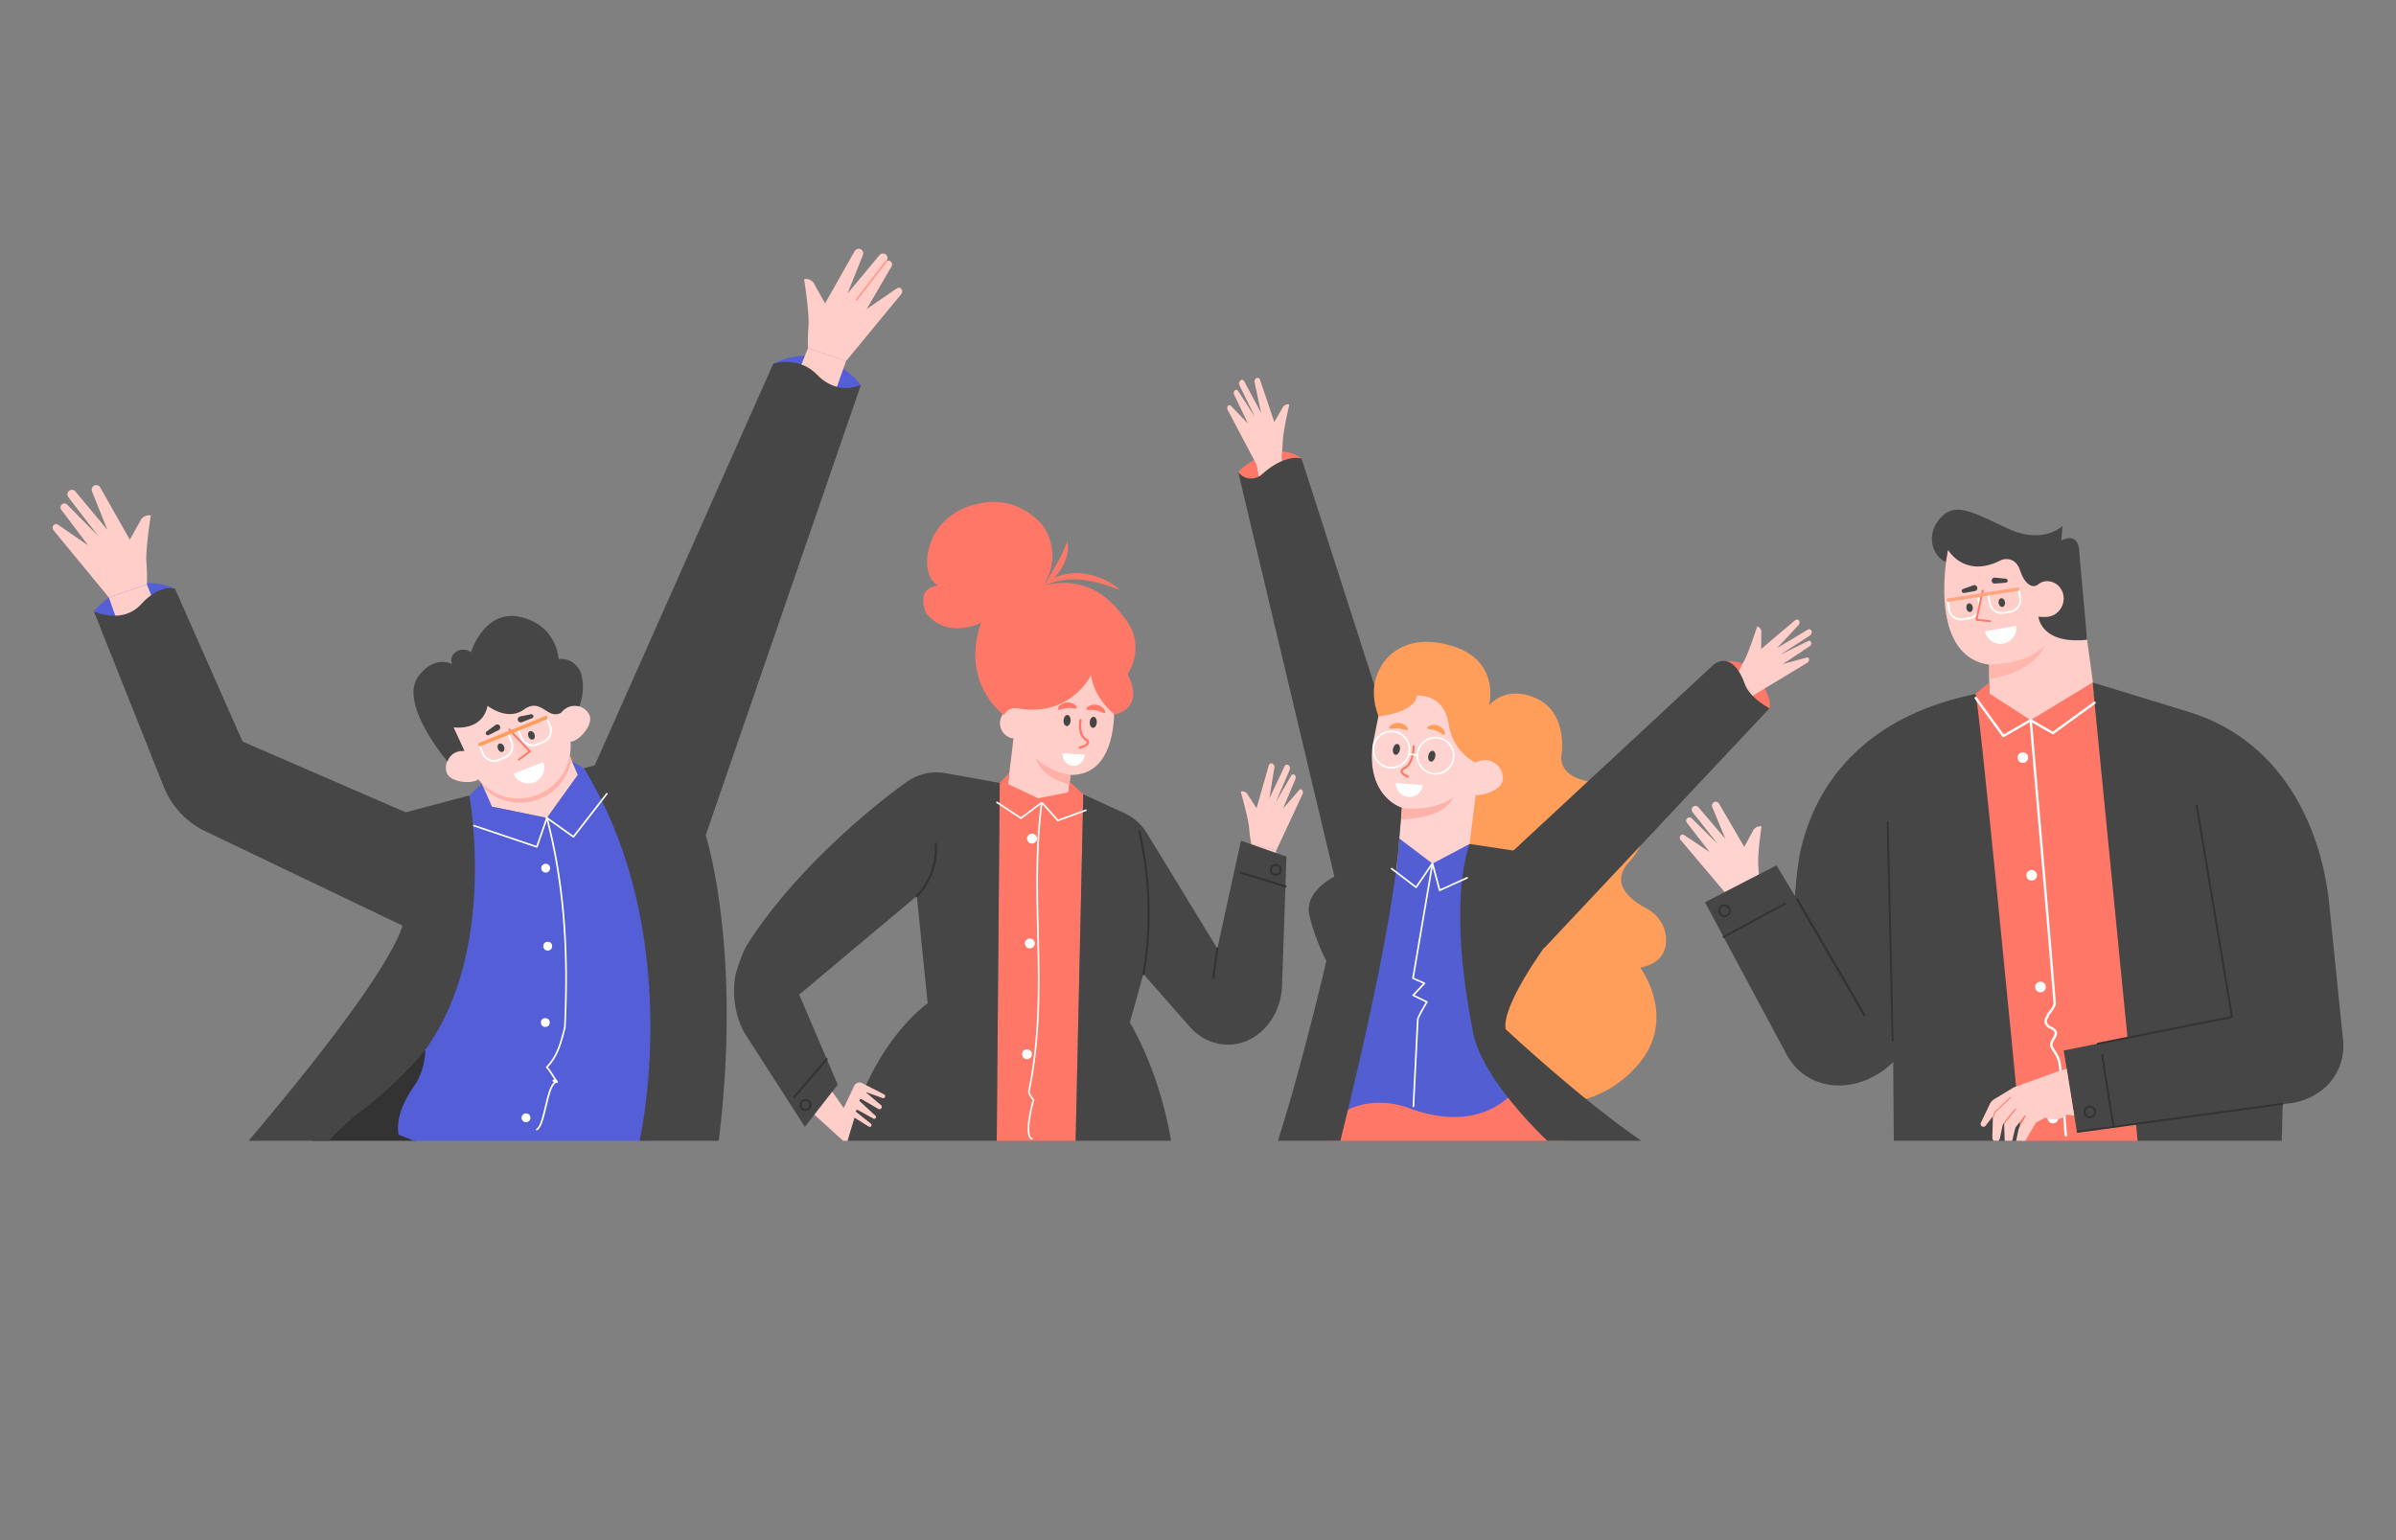 <svg xmlns="http://www.w3.org/2000/svg" viewBox="0 0 2789 1792.93" id="group-of-happy-business-people"><rect x="0" y="0" width="2789" height="1792.93" fill="#808080" stroke="none"/><g data-name="Layer 1"><path fill="#ffcec8" d="M1296.77 824.62s4.47 78.36-50.67 77.54l-3.42 28.28-70.48-8.54 16.69-137.84 104.74-7.28Z"></path><path fill="#ffcec8" d="M1164.12 839.86a17.89 17.89 0 1 0 19.88-15.72 17.94 17.94 0 0 0-19.88 15.72Z"></path><path fill="#ffb1a8" d="M1246.1 902.16s-24.78-3.22-40.66-20c0 0 4.73 22.3 39.32 31.07Z"></path><path fill="#ff7867" d="M1270.11 785.8s-23.36 48.87-84 39.08c0 0-10.26-4.4-17.34 7.48 0 0-51.23-35.49-26.86-107.34 0 0 100-100.1 166.49-6.12a37.83 37.83 0 0 1 3 3.7c12.58 17.1 13.53 40.16 3.18 58.7l-2.12 3.8s22.25 37.06-15 46.7c.01 0-24.13-18.32-27.35-46Z"></path><path fill="#ff7867" d="M1141.89 725s-38.14 19.54-62.71-10c-4.39-5.28-6-18.05-2.82-24.17 2.16-4.23 6.67-8.09 15.7-9.22 0 0-14.46-5.67-12.72-31.49 1.9-28.2 21.77-51.77 48.55-60.79 24-8.1 56-9.48 84.25 20.39 0 0 27.23 31.55 2.38 72.29 0-.01-44.98 18.61-72.63 42.99Z"></path><path fill="#ff7867" d="M1212.08 683.69c14.56-7.76 30.26-10.24 45.74-8.93s30.64 6.48 46.17 12a83.15 83.15 0 0 0-45.56-19.33 64.78 64.78 0 0 0-25.25 2.84c-8.07 2.67-15.65 7.14-21.1 13.42Z"></path><path fill="#ff7867" d="M1215.77 682.42A71.21 71.21 0 0 0 1236.5 660c5-8.93 8.32-19.86 5.79-30.14a144.07 144.07 0 0 1-12.13 26.52c-4.66 8.35-10.33 16.43-14.39 26.04ZM1253.25 824.21c-1.11 1.37-5.79-.5-10.92.07-5.15.26-9.47 2.85-10.79 1.67-1.47-1 2.31-7.51 10.27-8.17s12.73 5.22 11.44 6.43ZM1286.15 829.85c-1.45 1-5.45-2-10.54-2.87-5-1.13-9.89.2-10.84-1.29-1.14-1.39 4.24-6.61 12.08-5.1s10.87 8.41 9.3 9.26Z"></path><path fill="#454545" d="M1276.68 841.14c-.24 3.56-2.26 6.33-4.51 6.17s-3.89-3.16-3.64-6.72 2.26-6.33 4.51-6.17 3.89 3.16 3.64 6.72ZM1246.19 839.07c-.24 3.56-2.27 6.32-4.52 6.17s-3.88-3.16-3.64-6.73 2.26-6.32 4.52-6.16 3.88 3.16 3.64 6.72Z"></path><path fill="#ff7867" d="M1256.74 871.67a1.35 1.35 0 0 1-.23-2.65c3.31-.81 8.34-2.85 8.64-4.66.11-.66-.68-1.58-2.15-2.51-9.75-6.15-6.69-23.1-6.56-23.82a1.35 1.35 0 0 1 2.65.5c0 .16-2.85 15.86 5.35 21 2.54 1.61 3.68 3.36 3.37 5.23-.69 4.21-9 6.43-10.66 6.84a1.44 1.44 0 0 1-.41.07Z"></path><path fill="#fff" d="M1236.87 877c-.3 7.61 5 14.08 12 14.56s13.08-5.23 13.81-12.81Z"></path><path fill="#fff" d="M1261.88 882.27a16 16 0 0 0 .75-3.5l-25.76-1.77a14.94 14.94 0 0 0 .28 3.56Z"></path><path fill="#ffcec8" d="m1485.65 989.85-3.42 26.12-30.03-7.29 4.27-26.15 29.18 7.32z"></path><path fill="#ffcec8" d="M1444.25 921.66c3.17-1.29 6.83.48 8.6 4.19l9.82 15 14.19-49.7c.6-2.18 2.63-3.19 4.48-2.12a4.86 4.86 0 0 1 2 4.87l-5.8 35.72 17.8-37.67a2.85 2.85 0 0 1 4.5-1.19 4.87 4.87 0 0 1 1.3 5.55l-.12.34c.08-.09-16.16 37.58-16.16 37.58l18.14-31.38a2.47 2.47 0 0 1 3.37-1.07 4 4 0 0 1 1.59 5l-14.48 34.58 18.67-21.45c1.13-1.24 2.12-1.57 3.4-.33a3.3 3.3 0 0 1 .67.9 4.71 4.71 0 0 1-.17 4.3l-30.35 65.1-29.19-7.32s-1.46-7.18-2.6-19.32-9.66-41.58-9.66-41.58Z"></path><path fill="#ff7867" d="m1252.07 1328.03 8.87-403.28-97.21-13.39-3.51 416.67h91.85z"></path><path fill="#464646" d="m936.87 1311.78 38.29-49-44.85-104.91 136.89-114.75 12.63 124.92s-67.82 46.79-93.27 160h173.66l3.51-416.67-63.64-11.37a58.88 58.88 0 0 0-44.58 10.23c-43.3 30.54-132.78 105.81-185.64 189.31-6.52 10.29-13.52 34.38-13.52 34.38a104 104 0 0 0 9.65 67.58Z"></path><path fill="#333" d="M1067.2 1044.38a1.26 1.26 0 0 1-.93-.42 1.23 1.23 0 0 1 .11-1.75c.24-.22 24-21.68 21.69-60.11a1.24 1.24 0 0 1 1.16-1.31 1.2 1.2 0 0 1 1.31 1.16c2.38 39.69-22.27 61.9-22.52 62.12a1.24 1.24 0 0 1-.82.31Z"></path><path fill="#fff" d="M1201.06 1326.65a1.21 1.21 0 0 1-.37-.07c-4.53-1.85-5.63-10.41-3.27-25.47 0-.18 2.69-15.69 4.71-20.12-.33-.52-.77-1.1-1.24-1.73-1.75-2.35-4.15-5.57-4.15-8.89 13.37-64.73 11.9-126.54 10.48-186.32-1.14-48-2.32-97.71 4.25-148.26a1 1 0 0 1 1.91.25c-6.56 50.4-5.37 100-4.23 148 1.42 59.89 2.89 121.81-10.51 186.57 0 2.48 2.11 5.29 3.79 7.54.61.82 1.16 1.56 1.54 2.19a.78.78 0 0 1 .09.21 1 1 0 0 1-.21.94c-1.12 2.73-8.32 30.73-4.7 40.52a4.45 4.45 0 0 0 2.27 2.83 1 1 0 0 1 .53 1.25 1 1 0 0 1-.89.56ZM1207 976.27a5.75 5.75 0 1 1-5.75-5.75 5.75 5.75 0 0 1 5.75 5.75Z"></path><path fill="#fff" d="M1204.56 1098.27a5.75 5.75 0 1 1-5.75-5.76 5.75 5.75 0 0 1 5.75 5.76ZM1201.21 1227.33a5.75 5.75 0 1 1-5.75-5.75 5.75 5.75 0 0 1 5.75 5.75Z"></path><path fill="#ffcec8" d="m986.55 1328 8.07-26.86 16.7 10.4a2.09 2.09 0 0 0 2.41-3.4l-16.91-13.51a1.5 1.5 0 0 1-.43-1.76 1.48 1.48 0 0 1 2.06-.7l18.15 10a2.08 2.08 0 0 0 2.41-3.36l-18-16.55a1.66 1.66 0 0 1 1.95-2.66l19.44 11.33a2.7 2.7 0 0 0 3.11-4.38l-17.12-14.55a.28.28 0 0 1 .28-.47l18.54 6.72a2.34 2.34 0 0 0 1.86-4.29l-25.47-13a6.75 6.75 0 0 0-9.27 3.06l-12.25 25.9-13.29-19-20.79 26.69 33.33 30.39Z"></path><path fill="#464646" d="M1363.14 1328c-14.43-84.84-48-137.5-48-137.5l15.79-56.62 53.79 61.21c17.69 20.15 44.18 26.48 67.5 16.14 22.43-9.94 37.93-33.53 40-60.82l5.25-153.2-52.94-18.52-27.53 125.56L1335.08 970a60.72 60.72 0 0 0-26.6-23.6l-47.54-21.69-8.87 403.29Z"></path><path fill="#333" d="M1330.92 1135.15a1.24 1.24 0 0 1-1.21-1.51c.17-.74 16.27-75.39-4.73-165.71a1.24 1.24 0 0 1 2.42-.56c21.13 90.89 4.9 166.06 4.73 166.81a1.24 1.24 0 0 1-1.21.97ZM1412.25 1139.64h-.17a1.23 1.23 0 0 1-1-1.4l4.73-34.15a1.21 1.21 0 0 1 1.4-1.06 1.25 1.25 0 0 1 1.06 1.4l-4.74 34.15a1.23 1.23 0 0 1-1.28 1.06ZM1496.33 1033.13a1.24 1.24 0 0 1-.37-.06l-52.09-16a1.23 1.23 0 0 1-.82-1.55 1.25 1.25 0 0 1 1.55-.82l52.09 16a1.24 1.24 0 0 1 .83 1.55 1.26 1.26 0 0 1-1.19.88ZM1485.05 1019.57a7 7 0 1 1 7-7 7 7 0 0 1-7 7Zm0-11.5a4.51 4.51 0 1 0 4.52 4.51 4.52 4.52 0 0 0-4.52-4.51ZM937.65 1293.36a7 7 0 1 1 7-7 7 7 0 0 1-7 7Zm0-11.5a4.51 4.51 0 1 0 4.51 4.51 4.51 4.51 0 0 0-4.51-4.51ZM924.55 1278.21a1.23 1.23 0 0 1-.81-.3 1.25 1.25 0 0 1-.14-1.75l37.71-43.89a1.24 1.24 0 0 1 1.89 1.62l-37.71 43.89a1.26 1.26 0 0 1-.94.43Z"></path><path fill="#fff" d="M1188.45 953.44a.94.94 0 0 1-.53-.16l-28.07-18.51a1 1 0 0 1 1.06-1.61l27.5 18.14 22.85-17.17a.94.94 0 0 1 1.34.19 1 1 0 0 1-.19 1.34L1189 953.25a1 1 0 0 1-.55.19Z"></path><path fill="#fff" d="M1231.32 956.06a1 1 0 0 1-.72-.32l-18-20.21a1 1 0 0 1 .08-1.35 1 1 0 0 1 1.36.07L1231.6 954l32.29-11.76a1 1 0 0 1 .66 1.8l-32.9 12a1 1 0 0 1-.33.02Z"></path><path fill="#ffcec8" d="m1172.9 912.52 35.53 16.77 35.12-6.91-33.44-15.89-37.21 6.03z"></path><path fill="#ff7867" d="m1260.94 924.75-15.8-14.61-1.59 12.24 10.73 4.52 6.66-2.15zM1174.83 899.58l-1.51 13.92-9.59-2.14 11.1-11.78z"></path><path fill="#333" d="m483.52 1328-.38-.55 14.5-105.76c-61.76 22.46-130.08 101.08-130.08 101.08-1.43 1.75-2.73 3.49-4.1 5.23Z"></path><path fill="#ffd3cf" d="m560.83 912.39 2.14 4.89 9.54 21.79 64.13 13.14 35.99-50.09-7.58-17.86-1.74-4.15-102.48 32.28z"></path><path fill="#545ed7" d="M1002.08 448.22s-40.71-55.22-102-24.8c-.01 0 45.38 65.04 102 24.8Z"></path><path fill="#ffcec8" d="m984.86 420.3-11.73 32.76-45.68-15.22 13.08-32.64 44.33 15.1z"></path><path fill="#545ed7" d="M481.67 1328h276.26c60.66-274.25-78.26-433.63-78.26-433.63l-13.8-8.07 6.78 15.79-36 50.07-64.11-13.1-11.69-26.68L546.31 926l-56.15 258.31s15.91 45.85-8.43 80.48-17.73 56.13-17.73 56.13ZM109.25 711.67s41.18-50.54 94.53-26.21l-43.05 46.8Z"></path><path fill="#ffcec8" d="m126.64 695.45 11.74 32.76 45.67-15.22-13.08-32.64-44.33 15.1z"></path><path fill="#ffcec8" d="M175.52 600.07a11.15 11.15 0 0 0-12.55 7l-11.89 21.16-34.44-60.82a5.3 5.3 0 0 0-7.59-1.83 5.5 5.5 0 0 0-1.91 6.61L125 616.81 87.72 572.1a5.2 5.2 0 0 0-7.4-.64 5.4 5.4 0 0 0-.71 7.36l.29.41c-.16-.1 34.61 44.91 34.61 44.91l-36.27-36.63a4.55 4.55 0 0 0-5.58-.7 4.55 4.55 0 0 0-1.3 6.66l31.25 41.42-34.69-23.79c-2.09-1.36-3.74-1.59-5.46.25a3.93 3.93 0 0 0-.84 1.28 5.23 5.23 0 0 0 1.32 5.48l63.7 77.34 44.36-15.1a210.51 210.51 0 0 0-.58-25.23c-1.18-15.75 5.1-55.05 5.1-55.05Z"></path><path fill="#464646" d="M745.65 1321.86q-.45 3.08-.93 6.17h91.91c27.57-223.63-15.17-355.72-15.17-355.72l180.62-524.09a52.54 52.54 0 0 1-11.66 3.1c-14.68 2.12-29-4.33-39.24-15-21.64-22.57-51.11-12.87-51.11-12.87L692.31 890.89l-12.64 3.51c117.92 191.6 65.98 427.46 65.98 427.46ZM238.84 967.59l229.79 110C451 1130.64 360.52 1244 289.4 1328h93.47a290.8 290.8 0 0 1 37.71-34.61c45.17-34.63 73.32-69.83 73.32-69.83C580 1107.54 546.31 926 546.31 926l-73.94 19.66-190-82.36-78.59-177.84s-16.85-6.55-39.31 17.78-55.22 8.43-55.22 8.43l81.46 204.44a96.84 96.84 0 0 0 48.13 51.48Z"></path><path fill="#fff" d="M667.5 975.16a.92.92 0 0 1-.56-.19l-30.88-22a1 1 0 1 1 1.13-1.58l30.12 21.45 38.27-49.33a1 1 0 0 1 1.36-.18 1 1 0 0 1 .17 1.37l-38.84 50.07a1 1 0 0 1-.77.39Z"></path><path fill="#fff" d="M624.92 986.85a1.18 1.18 0 0 1-.31-.05L551.15 962a1 1 0 0 1 .62-1.84l72.55 24.49 11.38-32.78a1 1 0 0 1 1.24-.6 1 1 0 0 1 .6 1.24l-11.7 33.69a1 1 0 0 1-.92.65Z"></path><path fill="#fff" d="M624.79 1315.94a1 1 0 0 1-.86-.52 1 1 0 0 1 .4-1.31c4.27-2.3 7.13-14.33 9.89-26 3-12.49 5.8-24.42 10.77-28.23-1.4-.46-1.73-1-1.81-1.51a1.26 1.26 0 0 1 .81-1.33 3.06 3.06 0 0 1 1.42-.19c-.87-1.29-1.76-2.68-2.67-4.11-2.29-3.6-4.66-7.33-7-9.65a1 1 0 0 1-.28-.69 1 1 0 0 1 .28-.69c12.44-12.43 16.69-29.42 20.8-45.85 4.67-93.76-2-171.18-20.87-243.46a1 1 0 0 1 .7-1.18 1 1 0 0 1 1.18.69c19 72.48 25.61 150.09 20.9 244.23-4.13 16.58-8.36 33.53-20.67 46.27a71.35 71.35 0 0 1 6.59 9.28 78.29 78.29 0 0 0 4.93 7.2l.07.08a1 1 0 0 1 .1 1.08v.05a1.27 1.27 0 0 1-.3.27l-.2.07a.47.47 0 0 1-.29 0h-.08c-5.75 0-9.28 14.87-12.4 28-3 12.62-5.82 24.53-10.86 27.24a1 1 0 0 1-.55.26Z"></path><path fill="#fff" d="M630.07 1010.68a5.15 5.15 0 1 0 5.15-5.15 5.15 5.15 0 0 0-5.15 5.15Z"></path><circle cx="637.56" cy="1101.46" r="5.15" fill="#fff"></circle><circle cx="634.75" cy="1190.37" r="5.15" fill="#fff"></circle><path fill="#fff" d="M607.14 1301.27a5.15 5.15 0 1 0 5.15-5.15 5.16 5.16 0 0 0-5.15 5.15Z"></path><path fill="#ffb2a9" d="m560.83 912.39 2.14 4.89a60.67 60.67 0 0 0 102.08-33l-1.74-4.15Z"></path><path fill="#ffd3cf" d="M627.45 924.54a60.71 60.71 0 0 0 31.92-79.71l-24.45-57.11-111.63 47.79 24.45 57.11a60.73 60.73 0 0 0 79.71 31.92Z"></path><path fill="#ffd3cf" d="M651.69 849.35c4.77 9.45 8.12 17.37 17.57 12.6s21.43-20.43 16.66-29.88a19.17 19.17 0 1 0-34.23 17.28ZM556.57 888.09c3 10.15 6.06 18.2-4.09 21.23s-29.61-.1-32.64-10.24a19.17 19.17 0 0 1 36.73-11Z"></path><path fill="#464646" d="M674.35 822.37s7.65-17.72 2.21-37.37c-3.15-11.38-14.14-19.16-25.85-17.74l-.52.06s-1.17-38.6-43.75-48.9-58.26 40.95-58.26 40.95a14.76 14.76 0 0 0-17.31-.47s-8.19 4.21-4.68 14.27c0 0-19.75-11.54-39.08 14-23.86 31.66 33.89 99.51 33.89 99.51s2.81-13.57 19.65-12.64l-12.86-27.37s33.45 5.38 39.77-25c0 0 22.93 18.18 42.11 4.45 20.59-14.74 27.12 12.06 43.23 3.75.04-.04 7.91-11.2 21.45-7.5Z"></path><path fill="#ffcec8" d="M1002.45 290.48a5.5 5.5 0 0 1 1.91 6.61l-17.82 44.57 37.24-44.66a5.2 5.2 0 0 1 7.4-.64 5.4 5.4 0 0 1 .71 7.36l-.29.42a4.39 4.39 0 0 1 4.9 0 4.66 4.66 0 0 1 1.69 5.3c-9.45 16.08-19.9 34.28-29.3 50.34l34.69-23.8c2.09-1.36 3.74-1.59 5.46.25a3.93 3.93 0 0 1 .84 1.28 5.23 5.23 0 0 1-1.32 5.48l-63.7 77.34-44.33-15.1a210.35 210.35 0 0 1 .58-25.22c1.15-15.76-5.13-55.06-5.13-55.06a11.15 11.15 0 0 1 12.55 7.05l11.89 21.16 34.44-60.82a5.31 5.31 0 0 1 7.59-1.86Z"></path><path fill="#ff9c91" d="M997 350.07a1.09 1.09 0 0 1-.66-.22 1.08 1.08 0 0 1-.19-1.51l34.62-44.94a1.07 1.07 0 1 1 1.7 1.31l-34.62 44.94a1.06 1.06 0 0 1-.85.42Z"></path><path fill="#464646" d="M579.62 871.88c1.07 2.63 3.52 4.12 5.47 3.33s2.67-3.57 1.6-6.21-3.52-4.12-5.48-3.33-2.66 3.57-1.59 6.21Z"></path><path fill="#fff" d="m588.08 882.88-7.34 3a15.22 15.22 0 0 1-19.8-8.37l-4.5-11.07L592 852l4.5 11.07a15.21 15.21 0 0 1-6.22 18.73 16 16 0 0 1-2.2 1.08Zm-28.72-15.23 3.65 9a13 13 0 0 0 16.89 7.13l7.34-3a13 13 0 0 0 7.13-16.89l-3.65-9Z"></path><path fill="#464646" d="M615.09 857.47c1.07 2.63 3.52 4.13 5.48 3.33s2.66-3.57 1.59-6.2-3.52-4.13-5.47-3.34-2.69 3.57-1.6 6.21Z"></path><path fill="#fff" d="m633 864.66-7.34 3a15.21 15.21 0 0 1-19.8-8.37l-4.5-11.07 35.51-14.42 4.5 11.07a15.19 15.19 0 0 1-6.22 18.73 16 16 0 0 1-2.15 1.06Zm-28.72-15.23 3.65 9a13 13 0 0 0 16.89 7.13l7.34-3a13 13 0 0 0 7.13-16.89l-3.65-9ZM632.41 887.28a18.57 18.57 0 0 1-34.65 13.34Z"></path><path fill="#ffcec8" d="m592.71 849.22 24.04 25.53-12.69 9.46-11.35-34.99z"></path><path fill="#ff7867" d="m604.64 885.17.09-.06 12.68-9.46a1.11 1.11 0 0 0 .45-.8 1.09 1.09 0 0 0-.3-.86l-24-25.54a1.12 1.12 0 0 0-1.63 1.53l23.18 24.63-11.68 8.7a1.12 1.12 0 0 0 1.25 1.86Z"></path><path fill="#464646" d="M565.78 854.77a2.41 2.41 0 0 0 3.13.91l11.72-5.88a3.5 3.5 0 0 0 1.19-4.8 3.49 3.49 0 0 0-5.07-1l-10.33 7.62a2.4 2.4 0 0 0-.64 3.16ZM620.83 833.17a2.39 2.39 0 0 1-1.43 2.92l-12.23 4.73a3.49 3.49 0 0 1-4.35-2.34 3.51 3.51 0 0 1 2.66-4.44l12.58-2.53a2.38 2.38 0 0 1 2.77 1.66Z"></path><path fill="#ff9d5a" d="m559.45 868.59 76.79-31.18a2 2 0 0 0 1.12-2.64 2 2 0 0 0-2.64-1.11l-76.79 31.18a2 2 0 0 0-1.12 2.64 2 2 0 0 0 2.64 1.11Z"></path><path fill="#ffd3cf" d="M1607.19 820.62s-35.84 97.26 24.64 119.8l-6.07 70.68 81.52 5.25L1726 867.22s-46.76-148.61-118.81-46.6Z"></path><path fill="#545ed3" d="m1625.76 1011.1-78.91 298.21s32.11-42.13 113-11.37 106.56-32.32 106.56-32.32l-41-90.64-18.18-158.63-40.68-10.15Z"></path><path fill="#545ed3" d="m1667.41 1005.34 12.21 37.38 28.25-8.93-.59-17.44 3.28-33.83-43.15 22.82zM1628.79 976.06l38.62 29.28-21.15 38.01-27.56-10.87 7.06-21.38 3.03-35.04z"></path><path fill="#ff7867" d="M1823 1328c-19.11-22-47.29-53.57-56.58-62.41 0 0-36 57.38-125.36 24.79a102.17 102.17 0 0 0-25.27-6.12c-18.62-1.76-47.69.42-69 25 0 0-1.06 6.48-2.09 18.72ZM1441.26 549.29s40.6-40.27 73.83-15.44l-42.94 39.08s-23.75 11.41-30.89-23.64ZM2059.72 824.61s4.32-10-11.32-31.91c-12.37-19.42-25.56-25.68-46.94-22.15l9.24 53.34s16.7 28.11 49.02.72Z"></path><path fill="#ffcec8" d="m1462.8 541.21 4.71 25.93 29.64-8.77-5.56-25.92-28.79 8.76zM1500.78 471.06c-3.23-1.14-6.8.81-8.38 4.61l-9.07 15.5-16.63-48.94c-.71-2.15-2.79-3.06-4.58-1.9a4.89 4.89 0 0 0-1.71 5l7.56 35.38-19.64-36.74a2.85 2.85 0 0 0-4.56-1 4.89 4.89 0 0 0-1 5.61l.14.33c-.09-.09 18 36.73 18 36.73l-19.68-30.47a2.47 2.47 0 0 0-3.42-.9 4 4 0 0 0-1.34 5l16.18 33.82-19.71-20.5c-1.2-1.18-2.2-1.46-3.42-.16a3 3 0 0 0-.62.93 4.7 4.7 0 0 0 .38 4.29l33.54 63.51 28.79-8.76s1.1-7.23 1.63-19.42 7.54-41.92 7.54-41.92ZM2041.82 808.94l-17.4 19.8-20.88-22.79 18.12-19.35 20.16 22.34z"></path><path fill="#ffcec8" d="M2045.41 729.25c3.35.69 5.41 4.2 4.81 8.27l-.21 18 39.47-33.38c1.71-1.48 4-1.18 4.9.74a4.88 4.88 0 0 1-1.09 5.13l-24.72 26.43 35.76-21.44a2.86 2.86 0 0 1 4.41 1.52 4.91 4.91 0 0 1-2 5.34l-.3.21c.12 0-34.35 22.21-34.35 22.21l32.57-16a2.46 2.46 0 0 1 3.39 1 4 4 0 0 1-1.45 5L2075.3 773l27.46-7.42c1.63-.4 2.64-.12 3 1.62a3.06 3.06 0 0 1 .05 1.12 4.69 4.69 0 0 1-2.54 3.48l-61.46 37.15-20.16-22.34s2.78-6.77 8.6-17.48 15.16-39.88 15.16-39.88Z"></path><path fill="#ff9d5a" d="M1607.19 820.62s-12.83-19.68-.28-43.57c0 0 19.51-42.57 80.2-26s46.21 70.1 46.21 70.1 18.88-24.57 55.25-8 29.3 64.1 29.3 64.1-9.24 32.12 48.36 34.13c0 0 31.63-2.5 40.68 22.15 0 0 23.17 33.25-10.55 69.91-23.29 25.33 2.2 44.63 20.2 54.14 12.82 6.77 21.81 19.51 22.67 34s-4.65 29.91-30 34.88c0 0 44.19 58.6-2.49 113-33.67 39.2-74.14 42.81-74.14 42.81l-105.7-95.45-16.29-204.22 11.48-92.6s-30.56-10.92-35.83-47.45c-1.57-10.84-6.65-21.09-15.71-27.23-5.44-3.69-14.69-6.2-25.88-5.87a79.37 79.37 0 0 0-37.48 11.17Z"></path><path fill="#464646" d="M1524.15 1065.22c6.23 27.85 19.75 53.55 19.75 53.55s-28.21 121.4-56.38 209.26h72.72c23.42-94.59 62.5-262.44 68.55-352l3-35.64s-31.24-9.26-34.79-52.18a94.14 94.14 0 0 1 1.88-26.25l8.27-41.37-92.1-286.77s-18.3-6.58-46.13 18.37c-7.26 6.51-18.68 6.6-25.47-.39a32.89 32.89 0 0 1-2.23-2.54l112.08 471.29s-35.39 16.81-29.15 44.67ZM1797.86 1103.37l261.86-278.76c-24.85-14.11-28.48-27.76-28.48-27.76-15.52-43-37-22.68-37-22.68l-254.61 236.42-.51.09 58.61 93Z"></path><path fill="#464646" d="M1801 1328h109.47c-71.15-48.71-157.88-129.88-157.88-129.88-4.86-26.86 44.39-94.43 47.74-99l-25.44-106.94-64.32-9.7c-16.41 48.39-13.88 130.78 4.57 221.53 8.14 40.12 53.55 93.15 85.86 123.99Z"></path><path fill="#fff" d="M1645.22 1288.91a1 1 0 0 1-.93-1c0-1.39 1.35-27.32 2.61-52.4 1.17-23.33 2.38-47.47 2.43-48.78.09-2.59 7.65-15.57 10.22-19.91l-15-7.31a.92.92 0 0 1-.52-.69.94.94 0 0 1 .24-.83l12.18-13-12.07-5.33a1 1 0 0 1-.57-1l22.69-133.47a1 1 0 0 1 .91-.81 1 1 0 0 1 1 .72l8 30 30.7-13.95a1 1 0 1 1 .79 1.75l-31.73 14.42a.93.93 0 0 1-.8 0 1 1 0 0 1-.52-.62l-7.2-26.83-21.82 128.4 12.62 5.57a1 1 0 0 1 .32 1.53l-12.21 13 14.77 7.2a1 1 0 0 1 .5.59 1 1 0 0 1-.1.77c-4.31 7.24-10.42 18.2-10.48 19.89 0 1.32-1.21 24.39-2.43 48.81-1.26 25.07-2.56 51-2.61 52.37a1 1 0 0 1-.99.91Z"></path><path fill="#ffd3cf" d="M1707.66 903.68c-1 11.53-2.43 20.82 9.1 21.81s31.65-6.69 32.64-18.22a20.95 20.95 0 0 0-41.74-3.59Z"></path><path fill="#fff" d="M1648.39 1033.92a1 1 0 0 1-.58-.2l-28.24-21.55a1 1 0 1 1 1.17-1.52l27.43 20.93 17.64-25.92a1 1 0 0 1 1.58 1.08l-18.2 26.76a1 1 0 0 1-.64.41Z"></path><path fill="#ffb2a9" d="M1631.83 940.42s33.37 5.58 59.17-11.49c0 0-6.15 23.21-60.21 25Z"></path><path fill="#ff9d5a" d="M1661.23 847.68c.69 1.62 5.67 1.1 10.41 3 4.86 1.65 8.28 5.3 9.86 4.54 1.68-.59-.16-7.81-7.59-10.6s-13.57 1.52-12.68 3.06ZM1617.13 847.9c1.1 1.38 5.76-.46 10.85.13 5.12.28 9.4 2.88 10.72 1.72s-2.26-7.48-10.17-8.17-12.67 5.08-11.4 6.32Z"></path><path fill="#454545" d="M1621.5 871.54c-.74 3.46.44 6.65 2.64 7.12s4.57-2 5.31-5.43-.44-6.66-2.64-7.13-4.57 1.97-5.31 5.44ZM1662.63 879.48c-.74 3.47.44 6.66 2.63 7.13s4.57-2 5.31-5.44-.44-6.66-2.64-7.12-4.57 1.95-5.3 5.43Z"></path><path fill="#ff7867" d="M1638.78 905.4a1.19 1.19 0 0 1-.44-.09c-.8-.31-7.81-3.15-8-7.21-.09-2 1.32-3.69 4.21-5.15 9.58-4.82 9.71-23.94 9.71-24.13a1.23 1.23 0 0 1 1.22-1.23 1.23 1.23 0 0 1 1.22 1.23c0 .85-.14 20.82-11 26.31-1.1.55-2.93 1.66-2.87 2.85.08 1.79 3.82 4 6.45 5.06a1.22 1.22 0 0 1-.45 2.36Z"></path><path fill="#fff" d="M1671 901.85a22.06 22.06 0 0 1-21-28.64 22.07 22.07 0 1 1 21 28.64Zm0-42.23a20.21 20.21 0 0 0-19.2 14.16 20.14 20.14 0 0 0 38.46 12 20.14 20.14 0 0 0-13.26-25.23 20.17 20.17 0 0 0-6.07-.93Zm-20.12 13.87ZM1619.63 894.69a22.36 22.36 0 0 1-6.6-1 22.08 22.08 0 1 1 16.82-1.53 21.88 21.88 0 0 1-10.22 2.53Zm0-42.23a20.15 20.15 0 0 0-6 39.38 20.14 20.14 0 1 0 6-39.38Z"></path><path fill="#fff" d="M1649.86 880.29h-.16l-9.77-1.68a1 1 0 0 1-.78-1.11 1 1 0 0 1 1.11-.78l9.76 1.68a1 1 0 0 1-.16 1.91ZM1656.17 914a15.73 15.73 0 0 1-31.32-2.74Z"></path><path fill="#ff9d5a" d="M1649.21 808.75s3.15 18.93-44.48 25.3c0 0-13.39-30.51 1.47-55.14Z"></path><path fill="#ffd3cf" d="M2050.42 962.13a9.31 9.31 0 0 0-10.4 6l-9.7 17.77-29.32-50.38a4.42 4.42 0 0 0-6.34-1.45 4.58 4.58 0 0 0-1.53 5.53l15.3 37-31.49-36.91a4.34 4.34 0 0 0-6.18-.46 4.49 4.49 0 0 0-.52 6.14l.24.35c-.13-.09 29.31 37.1 29.31 37.1l-30.61-30.18a3.81 3.81 0 0 0-4.66-.54 3.81 3.81 0 0 0-1 5.57l26.48 34.22-29.2-19.49c-1.76-1.12-3.13-1.29-4.55.26a3.36 3.36 0 0 0-.69 1.07 4.34 4.34 0 0 0 1.16 4.56l53.88 63.86 36.82-13a175.27 175.27 0 0 0-.74-21c-1.11-13.15 3.74-46.02 3.74-46.02Z"></path><path fill="#ffcec8" d="M2267.49 640s-25.67 123.44 48 133.75l.11 38.43 45.81 31.82 62.37-40.09 14.36 4.86-20.68-152.11Z"></path><path fill="#464646" d="M2267.49 640s19.31 34.28 62.28 11.83c0 0 15.26-6.05 21.51 11.83 2.2 6.3 5.25 13.64 11.26 17.25a8.58 8.58 0 0 0 7.17 1c1.67-.6 3-1.85 4.49-2.83 7.07-4.71 17.44-2.46 22.93 4 11.33 13.41 2.41 34.18-15.08 35.08a56 56 0 0 1-9.26-.28s2.6 32.61 56.65 26.86l-9.06-100.94s1.36-25.47-21-14.52l1.41-17s-22.18 22.06-63.14 3.21-62.73-32.89-80.37-10.8-4.21 45.27 7.67 49.41Z"></path><path fill="#ffb6ad" d="M2315.46 773.77s43.59.56 65-22.69c0 0-10.68 31.11-65 39.56Z"></path><path fill="#464646" d="M2333.87 700.91c.44 2.78-.88 5.31-2.94 5.63s-4.1-1.67-4.53-4.46.88-5.31 2.94-5.63 4.09 1.67 4.53 4.46Z"></path><path fill="#fff" d="M2329.93 714.77a15.08 15.08 0 0 1-14.87-12.77l-1.84-11.71 37.56-5.91 1.84 11.71a15.07 15.07 0 0 1-12.55 17.25l-7.77 1.22a15.76 15.76 0 0 1-2.37.21Zm-14.17-22.6 1.5 9.52a12.86 12.86 0 0 0 14.7 10.7l7.76-1.22a12.86 12.86 0 0 0 10.71-14.7l-1.5-9.51Z"></path><path fill="#464646" d="M2296.35 706.81c.44 2.78-.88 5.31-2.95 5.63s-4.09-1.67-4.53-4.46.88-5.31 3-5.63 4.04 1.65 4.48 4.46Z"></path><path fill="#fff" d="M2282.47 722.24a15.1 15.1 0 0 1-14.87-12.75l-1.84-11.71 37.56-5.9 1.85 11.71a15.1 15.1 0 0 1-12.56 17.24l-7.76 1.22a16 16 0 0 1-2.38.19Zm-14.16-22.61 1.49 9.52a12.86 12.86 0 0 0 14.7 10.7l7.76-1.22a12.87 12.87 0 0 0 10.71-14.7l-1.5-9.51ZM2310.56 734.93a18.43 18.43 0 0 0 36.28-6.38Z"></path><path fill="#ffcec8" d="m2307.97 687.55-7.37 34 15.62 1.55-8.25-35.55z"></path><path fill="#ff7867" d="M2316.22 724.21h-.11l-15.62-1.55a1.15 1.15 0 0 1-.79-.45 1.17 1.17 0 0 1-.19-.89l7.37-34a1.12 1.12 0 0 1 2.18.48l-7.06 32.77 14.38 1.42a1.11 1.11 0 0 1-.11 2.22Z"></path><path fill="#464646" d="M2337 676a2.39 2.39 0 0 1-2.2 2.37l-13 1a3.46 3.46 0 0 1-3.46-3.46 3.47 3.47 0 0 1 3.79-3.46l12.68 1.19A2.39 2.39 0 0 1 2337 676ZM2283.58 688.52a2.38 2.38 0 0 0 2.71 1.76l12.81-2.28a3.47 3.47 0 0 0 2.51-4.22 3.48 3.48 0 0 0-4.53-2.41l-12 4.29a2.37 2.37 0 0 0-1.5 2.82Z"></path><path fill="#ffa680" d="m2349.33 687.8-81.22 12.77a2 2 0 0 1-2.3-1.67 2 2 0 0 1 1.68-2.3l81.22-12.77a2 2 0 0 1 2.3 1.68 2 2 0 0 1-1.68 2.29Z"></path><path fill="#ff7867" d="M2345.73 1259.54a34.82 34.82 0 0 1 .93 9.08v.07l6.09 59.34h135.88l-23.12-233.6-.11-1.11-.25-2.57-.12-1.14-.2-2-.17-1.71-.14-1.44-.1-1v-.1l-.15-1.52-.08-.77-.17-1.82-.06-.55-.35-3.55-.06-.62-27.72-280-72.08 43.76-48.28-31.11.13-12.65-16.17 13.4 45.76 446.31Z"></path><path fill="#464646" d="m2142.81 1131.29-75-123.91-83.21 43 85.06 158.58s6.8 12.31 7.37 13.55c22.54 49.34 83.1 53.4 123.32 17 1.23-1.11 2.48-2.32 3.72-3.5l-60-105.92Z"></path><path fill="#464646" d="M2204.42 1328h148.45c-9-94.14-50.22-520.79-53.45-520.13-111.73 22.76-180.44 87-202.82 179.15-12.53 51.59-11.11 196.68-10.9 214.06l118.24 35.61c.35-20.08-2.41-48.33-.77-76.15Z"></path><path fill="#333" d="M2203.17 1213a1.11 1.11 0 0 1-1.11-1.09l-5.87-254.52a1.11 1.11 0 0 1 2.22 0l5.87 254.52a1.11 1.11 0 0 1-1.08 1.14Z"></path><path fill="#464646" d="M2656 1328q.6-21.51 1.19-43a76.4 76.4 0 0 0 44.73-15.3c.41-.3.81-.61 1.2-.92a65.4 65.4 0 0 0 24.25-58L2710.6 1046a351.41 351.41 0 0 0-9-46.38c-21.87-81.52-72.74-145.91-153.41-170.71L2450.73 799l-14.91-4.45 52.43 533.45Z"></path><path fill="#fff" d="M2404.81 1323.08a1.39 1.39 0 0 1-1.37-1.18c-.58-3.91-.81-7.63-1-11.23-.12-2.12-.25-4.32-.46-6.55-.55-6.89-1.25-13.9-1.93-20.67s-1.38-13.81-1.93-20.72c-.14-2.12-.25-4.26-.35-6.33a137.18 137.18 0 0 0-1.84-18.9c-.85-5.1-3.42-9.17-6.14-13.49-.64-1-1.3-2.06-1.94-3.12a7.82 7.82 0 0 1-1.28-6.6 24.52 24.52 0 0 1 2.63-5.6 21.33 21.33 0 0 0 2.35-4.92c.76-3-2.09-4.75-5.9-6.65a10.27 10.27 0 0 1-5.56-6.2 8.35 8.35 0 0 1 1.14-6.81 1.18 1.18 0 0 1 .19-.25 4.17 4.17 0 0 0 .84-1.89 8.79 8.79 0 0 1 .56-1.61 1.07 1.07 0 0 1 .19-.28c3.69-4.31 6-7.85 7.36-11.44-5.46-68.23-11.44-137.4-17.22-204.29-3.56-41.19-7.25-83.78-10.77-125.75a1.39 1.39 0 1 1 2.77-.24c3.52 42 7.21 84.56 10.77 125.75 5.79 67 11.78 136.29 17.25 204.63a1.32 1.32 0 0 1-.08.59c-1.49 4-3.91 7.8-7.85 12.41a8.53 8.53 0 0 0-.3 1 6.7 6.7 0 0 1-1.43 3 5.55 5.55 0 0 0-.74 4.47 7.6 7.6 0 0 0 4.12 4.46c3.47 1.74 8.72 4.36 7.35 9.86a24.52 24.52 0 0 1-2.63 5.6 21.53 21.53 0 0 0-2.35 4.92 5 5 0 0 0 .92 4.37c.62 1 1.28 2.09 1.92 3.1 2.75 4.35 5.59 8.86 6.53 14.49a140.09 140.09 0 0 1 1.88 19.24c.1 2.06.2 4.19.34 6.27.55 6.87 1.25 13.87 1.93 20.65s1.38 13.8 1.93 20.7c.21 2.26.34 4.48.47 6.62.22 3.71.42 7.21 1 11a1.39 1.39 0 0 1-1.17 1.58Z"></path><path fill="#fff" d="M2332 858.17a1.38 1.38 0 0 1-1.12-.57l-32.14-44.12a1.39 1.39 0 0 1 2.25-1.64l31.4 43.11 30.62-17.68a1.43 1.43 0 0 1 1.39 0l25.08 14.49 47.8-34.78a1.39 1.39 0 0 1 1.64 2.25l-48.53 35.31a1.42 1.42 0 0 1-1.52.08l-25.17-14.54-31 17.91a1.46 1.46 0 0 1-.7.18Z"></path><circle cx="2354.63" cy="881.94" r="6.18" fill="#fff"></circle><circle cx="2364.92" cy="1018.91" r="6.18" fill="#fff"></circle><path fill="#fff" d="M2381.39 1149a6.19 6.19 0 1 1-6.18-6.19 6.18 6.18 0 0 1 6.18 6.19ZM2395.84 1301.57a6.19 6.19 0 1 1-6.19-6.19 6.19 6.19 0 0 1 6.19 6.19Z"></path><path fill="#333" d="M2002.18 1065.46a7.3 7.3 0 1 1 10.32.07 7.31 7.31 0 0 1-10.32-.07Zm8.81-8.68a5.07 5.07 0 1 0 0 7.17 5.06 5.06 0 0 0 .01-7.17ZM2005.42 1091.58a1.26 1.26 0 0 1-.19-.25 1.12 1.12 0 0 1 .45-1.51l71.62-38.82a1.11 1.11 0 0 1 1.06 2l-71.62 38.83a1.11 1.11 0 0 1-1.32-.25Z"></path><path fill="#464646" d="m2554.56 1298.99-137.03 18.59-15.33-94.68 161.29-32.17-8.93 108.26z"></path><path fill="#333" d="M2441.85 1216.1a1.12 1.12 0 0 1-1.09-.89 1.11 1.11 0 0 1 .88-1.31l155.15-31L2556 938.27a1.11 1.11 0 0 1 2.19-.37l41 245.75a1.1 1.1 0 0 1-.88 1.27l-156.21 31.16ZM2418.5 1318.65a1.11 1.11 0 0 1-.15-2.21l238.65-32.55a1.12 1.12 0 0 1 .3 2.21l-238.68 32.54ZM2432.5 1301.74a7.41 7.41 0 0 1-1.54-.17 7.29 7.29 0 0 1-2.41-13.26 7.17 7.17 0 0 1 5.49-1 7.3 7.3 0 0 1-1.54 14.43Zm0-12.38a5.08 5.08 0 0 0-1.06 10 5.08 5.08 0 0 0 6-3.89 5.08 5.08 0 0 0-3.89-6 5 5 0 0 0-1.06-.11Z"></path><path fill="#333" d="M2460.18 1313a1.12 1.12 0 0 1-1.1-.94l-13.32-83.94a1.11 1.11 0 1 1 2.2-.35l13.32 83.94a1.12 1.12 0 0 1-.92 1.28Z"></path><path fill="#ffcec8" d="m2311.33 1310.44 8.45-10.92-.67 25a4.36 4.36 0 0 0 1.67 3.49h5.47a4.34 4.34 0 0 0 1.57-2.46l3.47-16.36 14.66-19.36-13.16 18.17.75 20.06h8.7l3.67-15.2 10.42-13.9a.78.78 0 0 1 .9-.27.79.79 0 0 1 .41 1.13l-7.67 13.53-3.18 14.71h10.88l5.36-9.67 6.83-11.39 10.67-5.93c16.71 6.17 25.51-3.52 25.51-3.52l8.41 1.26-8.71-54.47a150.37 150.37 0 0 0-16.29 5.06l-45.28 16.42-22.6 13.56a14 14 0 0 0-5.4 5.94l-10.4 21.72a3.29 3.29 0 0 0 5.56 3.43Z"></path><path fill="#ff7867" d="M2320.63 1300.26h-.07a.56.56 0 0 1-.48-.63l.18-1.37a8.68 8.68 0 0 1 2.64-5.16l16.79-15.8a.56.56 0 0 1 .79 0 .54.54 0 0 1 0 .78l-16.78 15.81a7.55 7.55 0 0 0-2.31 4.49l-.18 1.38a.54.54 0 0 1-.58.5ZM2333.07 1308.71a.43.43 0 0 1-.19 0 .54.54 0 0 1-.33-.71l.53-1.44a.38.38 0 0 1 .09-.15l12.41-15.64a.56.56 0 1 1 .87.69l-12.36 15.54-.5 1.35a.55.55 0 0 1-.52.36Z"></path><path fill="#333" d="M2170.36 1183.42a1.31 1.31 0 0 1-1.13-.66L2091 1047.85a1.31 1.31 0 0 1 2.27-1.31l78.27 134.91a1.32 1.32 0 0 1-.47 1.79 1.34 1.34 0 0 1-.71.18Z"></path></g></svg>